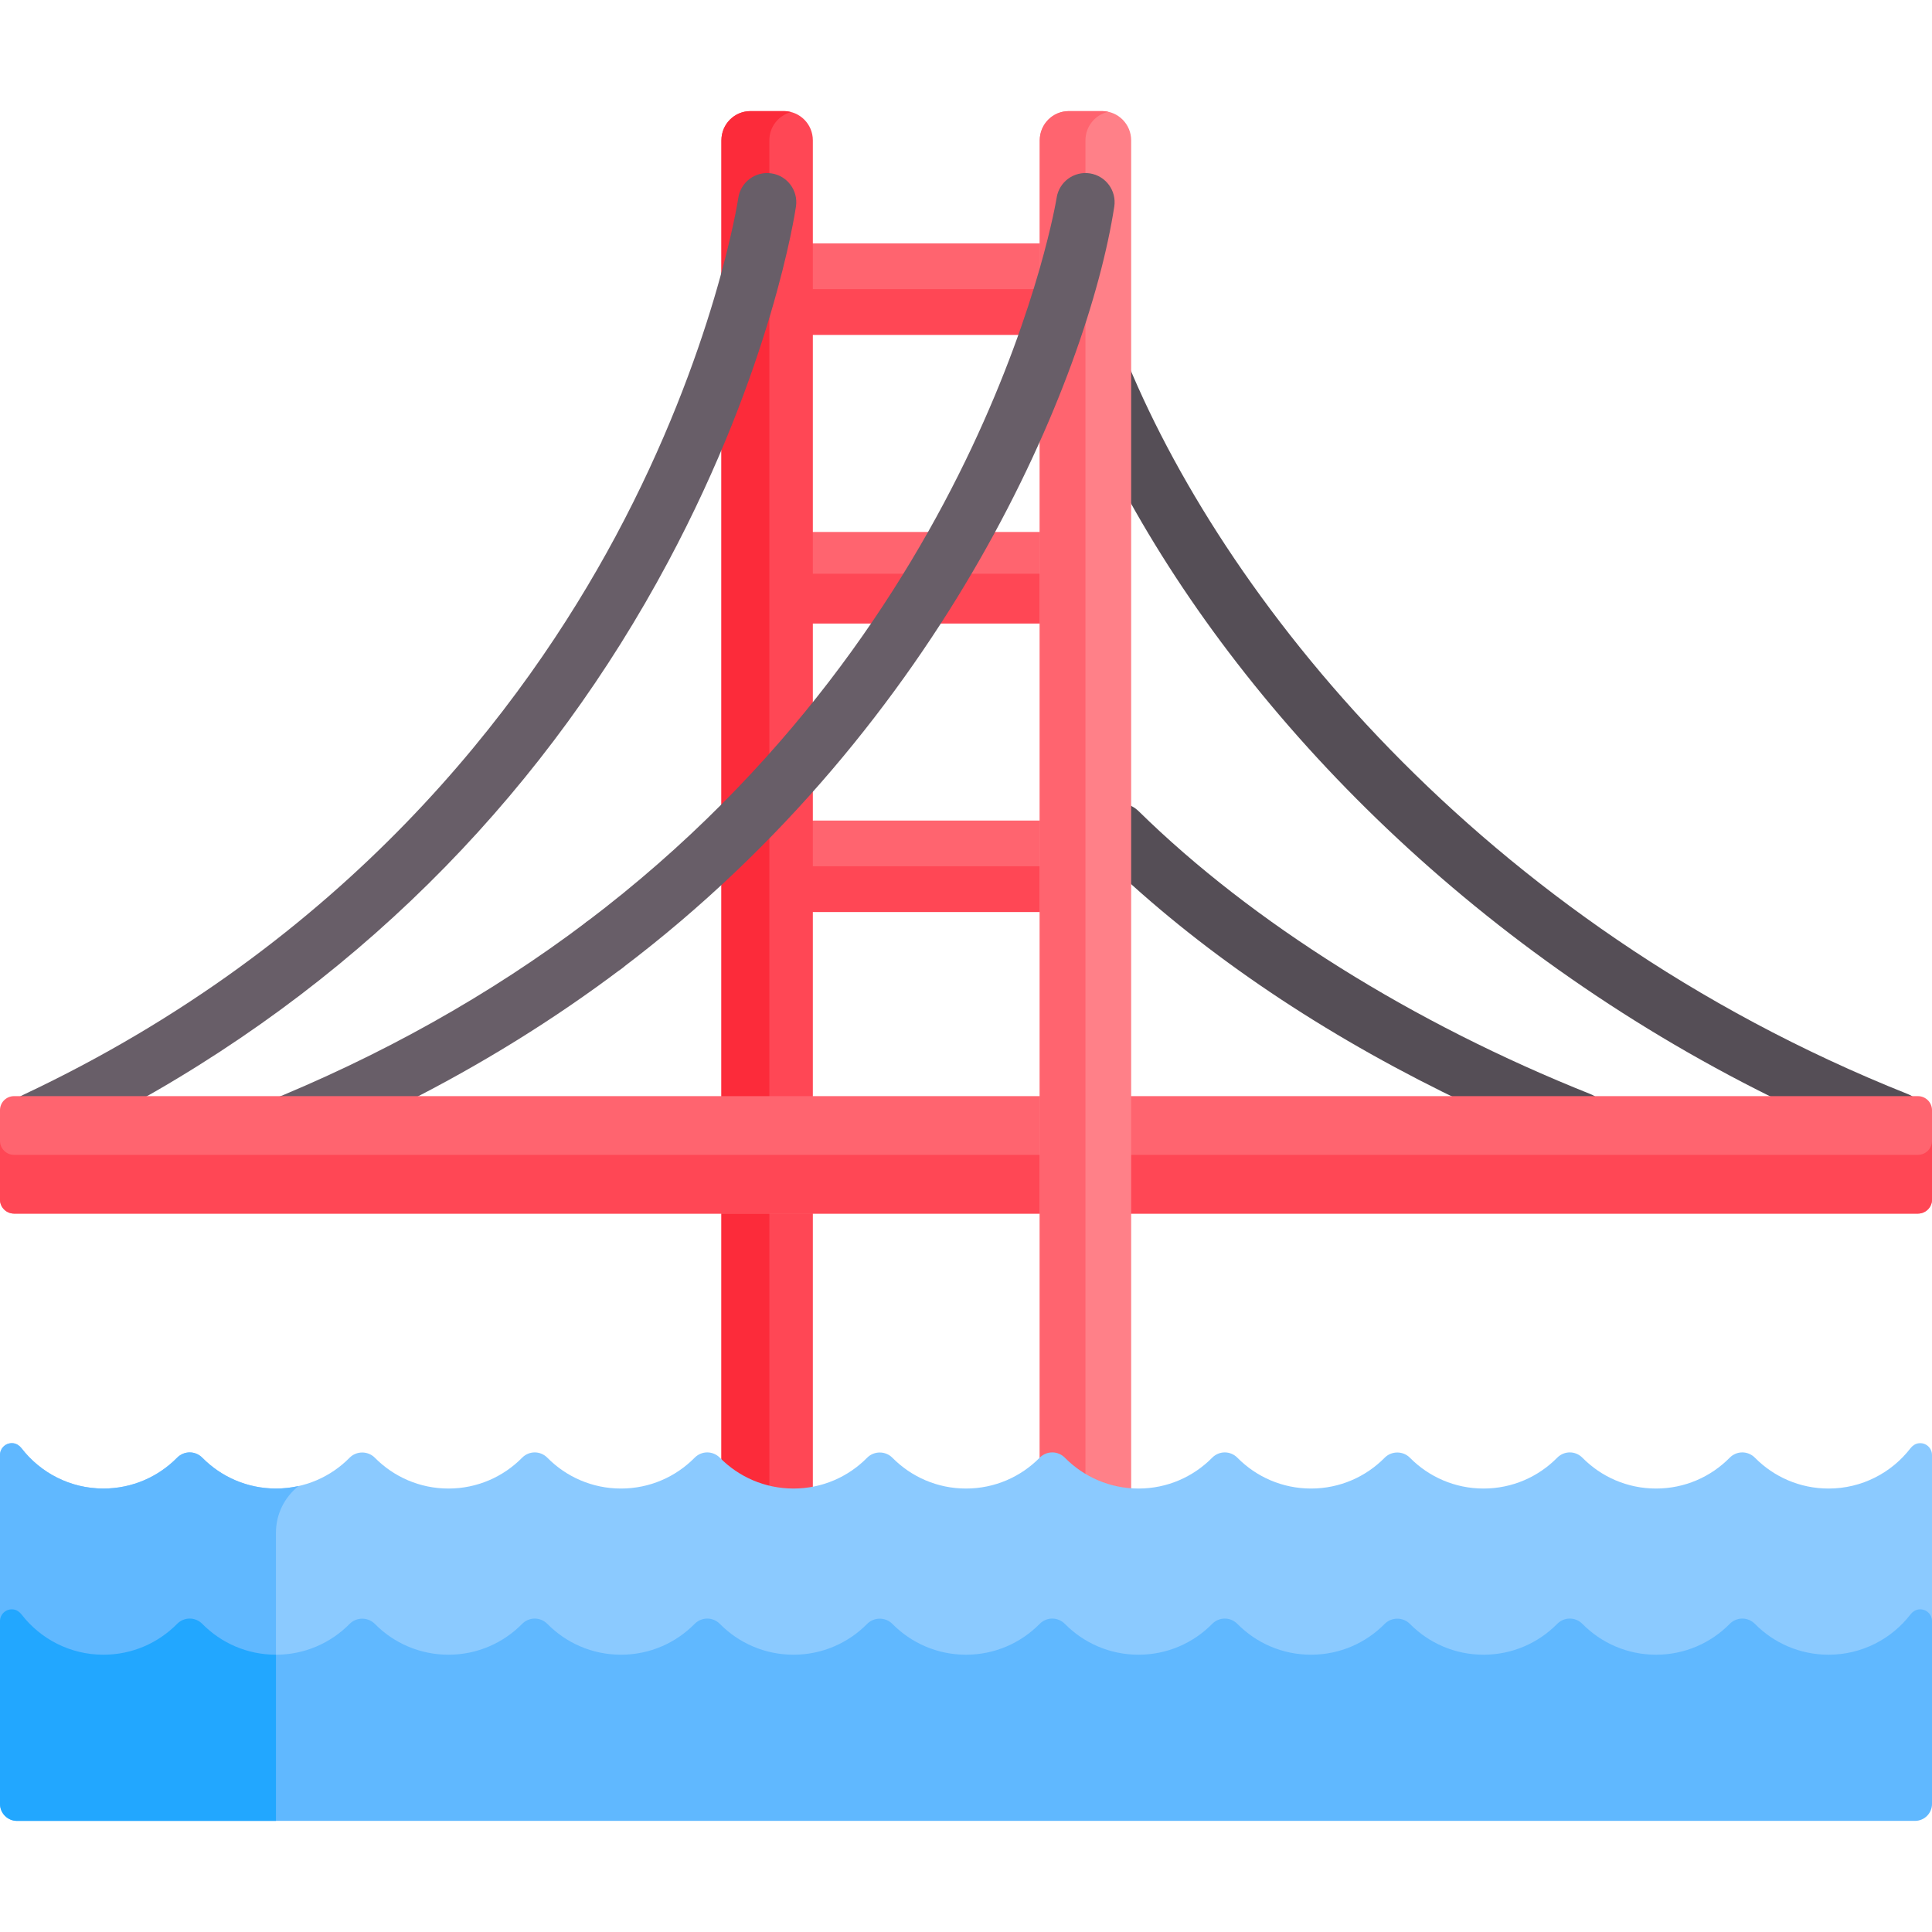 <svg id="Capa_1" enable-background="new 0 0 512 512" height="512" viewBox="0 0 512 512" width="512" xmlns="http://www.w3.org/2000/svg"><path d="m473.196 292.547h35.743c-.827-1.13-1.965-2.054-3.362-2.611-114.133-45.514-182.345-132.534-207.865-196.486v36.331c33.511 61.787 94.454 123.649 175.484 162.766z" fill="#554e56"/><path d="m424.832 292.547c-.827-1.13-1.965-2.054-3.362-2.611-47.107-18.785-89.617-45.4-119.698-74.942-1.155-1.135-2.577-1.83-4.06-2.093v19.539c24.98 22.964 56.015 43.399 91.151 60.107z" fill="#554e56"/><path d="m232.134 43.992h24.229v65.245h-24.229z" fill="#ff646f" transform="matrix(0 -1 1 0 167.635 320.862)"/><path d="m238.191 50.049h12.115v65.245h-12.115z" fill="#ff4755" transform="matrix(0 -1 1 0 161.577 326.92)"/><path d="m232.134 120.47h24.229v65.245h-24.229z" fill="#ff646f" transform="matrix(0 -1 1 0 91.156 397.341)"/><path d="m237.667 126.004h13.162v65.245h-13.162z" fill="#ff4755" transform="matrix(0 -1 1 0 85.622 402.875)"/><path d="m232.134 196.949h24.229v65.245h-24.229z" fill="#ff646f" transform="matrix(0 -1 1 0 14.677 473.82)"/><path d="m238.191 203.007h12.115v65.245h-12.115z" fill="#ff4755" transform="matrix(0 -1 1 0 8.62 479.877)"/><path d="m215.411 292.048v-254.862c0-4.274-3.444-7.739-7.693-7.739h-8.843c-4.249 0-7.693 3.465-7.693 7.739v254.862z" fill="#ff4755"/><path d="m209.65 29.702c-.618-.161-1.263-.256-1.932-.256h-8.843c-4.249 0-7.693 3.465-7.693 7.739v254.862h12.705v-254.861c.001-3.602 2.45-6.62 5.763-7.484z" fill="#fc2b3a"/><path d="m210.283 397.041c1.754 0 3.467-.182 5.129-.515v-76.491h-24.229v68.798c4.936 5.075 11.669 8.208 19.1 8.208z" fill="#ff4755"/><path d="m203.888 320.035h-12.705v68.798c3.473 3.57 7.837 6.173 12.705 7.406z" fill="#fc2b3a"/><path d="m508.261 290.487h-209.928v31.127h209.928c2.065 0 3.739-1.663 3.739-3.714v-23.699c0-2.051-1.674-3.714-3.739-3.714z" fill="#ff646f"/><path d="m508.261 306.05h-209.928v15.563h209.928c2.065 0 3.739-1.663 3.739-3.714v-15.563c0 2.051-1.674 3.714-3.739 3.714z" fill="#ff4755"/><path d="m106.86 292.547c20.674-10.416 40.055-22.415 57.879-35.878 3.405-2.572 4.081-7.417 1.509-10.822-2.571-3.404-7.417-4.08-10.822-1.509-25.592 19.329-54.55 35.548-86.072 48.209z" fill="#685e68"/><path d="m35.331 292.547c62.939-34.896 110.237-84.738 141.687-143.594 27.505-51.472 33.677-92.536 33.926-94.259.611-4.221-2.314-8.135-6.534-8.749-4.222-.613-8.14 2.309-8.759 6.529-.058.4-6.166 40.574-32.561 89.754-24.256 45.194-71.166 107.539-156.898 147.898-1.21.57-2.203 1.413-2.941 2.422h32.08z" fill="#685e68"/><path d="m0 294.201v23.699c0 2.051 1.671 3.714 3.732 3.714h273.139v-31.127h-273.139c-2.061 0-3.732 1.663-3.732 3.714z" fill="#ff646f"/><path d="m0 302.336v15.564c0 2.051 1.671 3.714 3.732 3.714h273.139v-15.564h-273.139c-2.061 0-3.732-1.663-3.732-3.714z" fill="#ff4755"/><path d="m282.204 388.893c4.544 4.641 10.708 7.662 17.568 8.147v-359.844c0-4.28-3.444-7.749-7.693-7.749h-8.843c-4.249 0-7.693 3.469-7.693 7.749v351.673c1.861-1.871 4.812-1.865 6.661.024z" fill="#ff8088"/><path d="m287.657 37.196c0-3.714 2.595-6.814 6.057-7.569-.528-.115-1.074-.18-1.636-.18h-8.843c-4.249 0-7.693 3.469-7.693 7.749v351.673c1.861-1.87 4.812-1.864 6.662.025 1.624 1.659 3.457 3.106 5.453 4.309z" fill="#ff646f"/><path d="m508.421 382.484c-.856.119-1.6.64-2.128 1.324-5.013 6.49-12.871 10.671-21.706 10.671-7.638 0-14.543-3.126-19.513-8.165-1.859-1.885-4.832-1.885-6.691 0-4.97 5.04-11.876 8.165-19.513 8.165s-14.543-3.126-19.513-8.165c-1.859-1.885-4.832-1.885-6.691 0-4.97 5.04-11.875 8.165-19.513 8.165s-14.543-3.126-19.513-8.165c-1.822-1.848-4.869-1.848-6.691 0-4.97 5.04-11.875 8.165-19.513 8.165-7.637 0-14.543-3.126-19.513-8.165-1.859-1.885-4.832-1.885-6.691 0-4.97 5.04-11.876 8.165-19.513 8.165s-14.543-3.126-19.513-8.165c-1.859-1.885-4.832-1.885-6.691 0-4.97 5.04-11.876 8.165-19.513 8.165-7.638 0-14.543-3.126-19.513-8.165-1.822-1.848-4.87-1.848-6.692 0-4.97 5.04-11.875 8.165-19.513 8.165s-14.543-3.126-19.513-8.165c-1.859-1.885-4.832-1.885-6.691 0-4.97 5.04-11.876 8.165-19.513 8.165-7.638 0-14.543-3.126-19.513-8.165-1.859-1.885-4.832-1.885-6.691 0-4.97 5.04-11.876 8.165-19.513 8.165s-14.543-3.126-19.513-8.165c-1.822-1.848-4.869-1.848-6.692 0-4.97 5.04-11.875 8.165-19.513 8.165s-14.543-3.126-19.513-8.165c-1.859-1.885-4.832-1.885-6.691 0-4.97 5.04-11.875 8.165-19.513 8.165-8.835 0-16.693-4.181-21.706-10.671-.529-.684-1.272-1.205-2.128-1.324-1.93-.269-3.581 1.221-3.581 3.097v46.098c0-1.876 1.651-3.366 3.579-3.097.856.119 1.6.64 2.128 1.324 5.013 6.49 12.87 10.671 21.706 10.671 7.638 0 14.543-3.125 19.513-8.165 1.859-1.885 4.832-1.885 6.691 0 4.97 5.04 11.876 8.165 19.513 8.165s14.543-3.125 19.513-8.165c1.822-1.848 4.869-1.848 6.692 0 4.97 5.04 11.875 8.165 19.513 8.165s14.543-3.125 19.513-8.165c1.859-1.885 4.832-1.885 6.691 0 4.97 5.04 11.875 8.165 19.513 8.165 7.637 0 14.543-3.125 19.513-8.165 1.859-1.885 4.832-1.885 6.691 0 4.97 5.04 11.876 8.165 19.513 8.165 7.638 0 14.543-3.125 19.513-8.165 1.822-1.848 4.869-1.848 6.692 0 4.97 5.04 11.875 8.165 19.513 8.165s14.543-3.125 19.513-8.165c1.859-1.885 4.832-1.885 6.691 0 4.97 5.04 11.875 8.165 19.513 8.165s14.543-3.125 19.513-8.165c1.859-1.885 4.832-1.885 6.691 0 4.97 5.04 11.876 8.165 19.513 8.165 7.638 0 14.543-3.125 19.513-8.165 1.822-1.848 4.869-1.848 6.691 0 4.97 5.04 11.875 8.165 19.513 8.165s14.543-3.125 19.513-8.165c1.859-1.885 4.832-1.885 6.691 0 4.97 5.04 11.875 8.165 19.513 8.165s14.543-3.125 19.513-8.165c1.859-1.885 4.832-1.885 6.691 0 4.97 5.04 11.876 8.165 19.513 8.165 8.835 0 16.693-4.181 21.706-10.671.529-.684 1.272-1.205 2.128-1.324 1.928-.269 3.579 1.221 3.579 3.097v-46.098c.002-1.876-1.649-3.366-3.577-3.097z" fill="#8bcaff"/><path d="m73.13 406.158c0-4.984 2.346-9.441 5.98-12.342-1.926.429-3.925.662-5.98.662-7.638 0-14.543-3.126-19.513-8.165-1.859-1.885-4.832-1.885-6.691 0-4.97 5.04-11.875 8.165-19.513 8.165-8.835 0-16.693-4.181-21.706-10.671-.529-.684-1.272-1.205-2.128-1.324-1.928-.268-3.579 1.222-3.579 3.098v46.098c0-1.876 1.651-3.366 3.579-3.097.856.119 1.6.64 2.128 1.324 5.013 6.49 12.87 10.671 21.706 10.671 7.638 0 14.543-3.125 19.513-8.165 1.859-1.885 4.832-1.885 6.691 0 4.97 5.04 11.876 8.165 19.513 8.165z" fill="#60b8ff"/><path d="m508.421 426.521c-.856.119-1.6.64-2.128 1.324-5.013 6.49-12.871 10.671-21.706 10.671-7.638 0-14.543-3.125-19.513-8.165-1.859-1.885-4.832-1.885-6.691 0-4.97 5.04-11.876 8.165-19.513 8.165s-14.543-3.125-19.513-8.165c-1.859-1.885-4.832-1.885-6.691 0-4.97 5.04-11.876 8.165-19.513 8.165-7.638 0-14.543-3.125-19.513-8.165-1.822-1.848-4.869-1.848-6.691 0-4.97 5.04-11.875 8.165-19.513 8.165s-14.543-3.125-19.513-8.165c-1.859-1.885-4.832-1.885-6.691 0-4.97 5.04-11.876 8.165-19.513 8.165-7.638 0-14.543-3.125-19.513-8.165-1.859-1.885-4.832-1.885-6.691 0-4.97 5.04-11.876 8.165-19.513 8.165-7.638 0-14.543-3.125-19.513-8.165-1.822-1.848-4.869-1.848-6.691 0-4.97 5.04-11.875 8.165-19.513 8.165s-14.543-3.125-19.513-8.165c-1.859-1.885-4.832-1.885-6.691 0-4.97 5.04-11.876 8.165-19.513 8.165-7.638 0-14.543-3.125-19.513-8.165-1.859-1.885-4.832-1.885-6.691 0-4.97 5.04-11.876 8.165-19.513 8.165s-14.543-3.125-19.513-8.165c-1.822-1.848-4.869-1.848-6.691 0-4.97 5.04-11.875 8.165-19.513 8.165s-14.543-3.125-19.513-8.165c-1.859-1.885-4.832-1.885-6.691 0-4.97 5.04-11.876 8.165-19.513 8.165-8.835 0-16.693-4.181-21.706-10.671-.528-.684-1.272-1.205-2.128-1.324-1.932-.269-3.583 1.221-3.583 3.097v48.425c0 2.491 2.019 4.51 4.51 4.51h502.98c2.491 0 4.51-2.019 4.51-4.51v-48.425c0-1.876-1.651-3.366-3.579-3.097z" fill="#60b8ff"/><path d="m73.13 438.516c-7.638 0-14.543-3.125-19.513-8.165-1.859-1.885-4.832-1.885-6.691 0-4.97 5.04-11.875 8.165-19.513 8.165-8.835 0-16.693-4.181-21.706-10.671-.529-.684-1.272-1.205-2.128-1.324-1.928-.269-3.579 1.221-3.579 3.097v48.425c0 2.491 2.019 4.51 4.51 4.51h68.62z" fill="#22a7ff"/><path d="m160.088 258.231c-2.341 0-4.652-1.059-6.172-3.07-2.572-3.405-1.896-8.251 1.509-10.822 106.18-80.198 124.425-190.828 124.597-191.936.654-4.217 4.601-7.106 8.819-6.451 4.217.654 7.105 4.603 6.451 8.819-6.995 45.13-44.526 136.921-130.553 201.898-1.394 1.053-3.029 1.562-4.651 1.562z" fill="#685e68"/></svg>